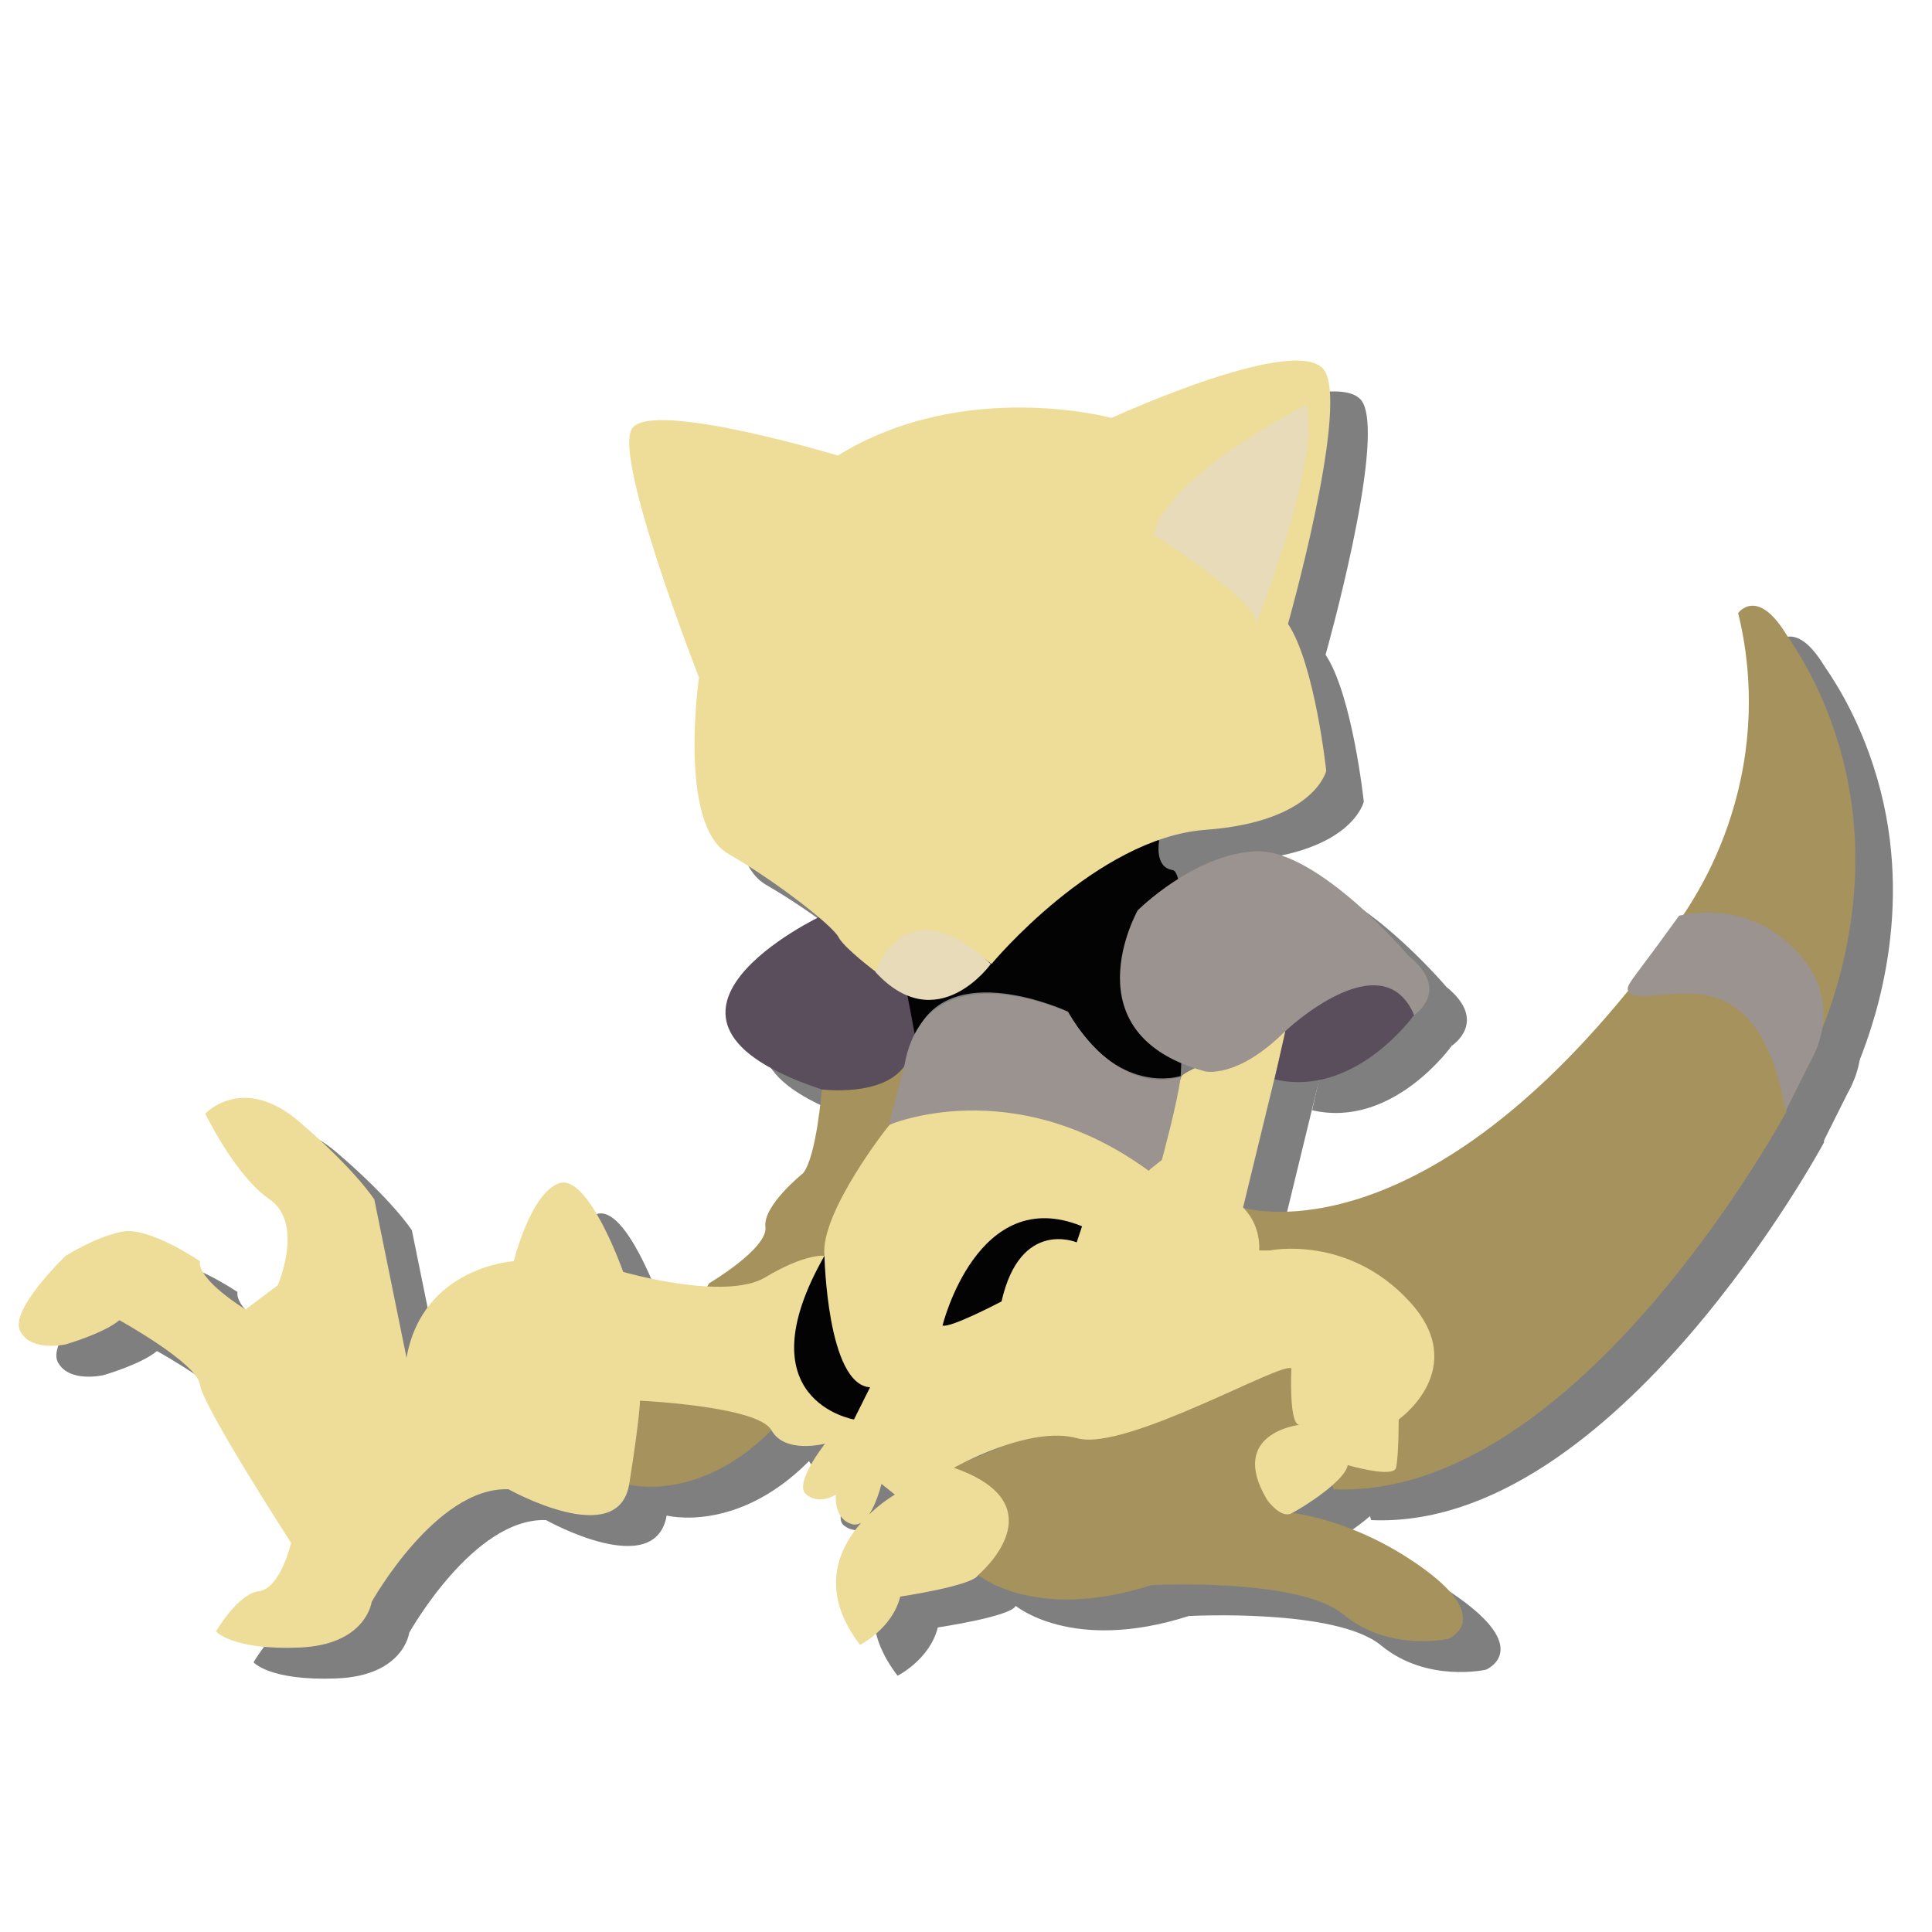 <?xml version="1.0" encoding="utf-8"?>
<!-- Generator: Adobe Illustrator 23.0.6, SVG Export Plug-In . SVG Version: 6.00 Build 0)  -->
<svg version="1.1" id="Layer_1" xmlns="http://www.w3.org/2000/svg" xmlns:xlink="http://www.w3.org/1999/xlink" x="0px" y="0px"
	 viewBox="0 0 288 288" style="enable-background:new 0 0 288 288;" xml:space="preserve">
<style type="text/css">
	.st0{opacity:0.5;}
	.st1{fill:#A6925C;}
	.st2{fill:#5B4E5C;}
	.st3{fill:#9B938F;}
	.st4{fill:#EEDD98;}
	.st5{fill:#030303;}
	.st6{fill:#E7DBB9;}
</style>
<g class="st0">
	<path d="M128.1,167.1c0,0-0.8,10-2.8,12.4c0,0-6,4.8-5.6,8s-8.4,8.4-8.4,8.4l-10.4,17.6l-1.6,12.4c0,0,10.4,2.8,21.2-8
		s14-28.3,14-28.3l6-25.9L128.1,167.1z"/>
	<path d="M190.8,184.6c0,0,24.7,8,57.5-32.3c0,0,24-8,23.6,18c0,0-31.1,57.9-67.5,56.3L190.8,184.6z"/>
	<path d="M255.9,141.9c2.8-4,7.1-11.2,9.2-21.2c2.3-10.9,0.8-19.9-0.4-24.7c0,0,2.8-4,7.2,3.2c2.7,3.9,5.4,8.9,7.4,15.1
		c6.4,19.7,0.5,37.3-2.2,44c-0.1-1.6-0.6-6.9-4.7-11.3C265.9,140.3,256.7,141.8,255.9,141.9z"/>
	<path d="M128.1,141.1c0,0-32.3,15.2,0,25.9c0,0,9.2,1.2,12.4-3.6s0.4-15.2,0.4-15.2L128.1,141.1z"/>
	<path d="M248.3,152.3c-0.3-0.8,0.5-1.5,4.4-6.8c1.3-1.8,2.4-3.3,3.2-4.4c1.3-0.3,8-1.7,14.2,2.5c1.2,0.8,6.9,4.7,7.3,11.4
		c0.2,3.7-1.2,6.6-2,8c-1.2,2.4-2.4,4.8-3.6,7.2c-1.4-7.8-4.1-14-9.2-16.4C256.7,151.1,249.2,154.5,248.3,152.3z"/>
	<path d="M151.3,239.3c0,0,8.4,7.2,25.9,1.6c0,0,22-1.2,28.7,4.4c6.8,5.6,15.6,3.6,15.6,3.6s6.8-2.8-3.6-10.4s-20-8.4-20-8.4
		l3.2-23.2l-7.2-2.8l-46.3,19.2L151.3,239.3z"/>
	<path d="M128.5,191.8c0,0-2.8-0.4-8.8,3.2c-6,3.6-21.2-0.8-21.2-0.8s-5.2-14.8-9.6-13.2c-4.3,1.6-6.7,11.6-6.7,11.6
		s-13.6,0.8-16,14.4l-4.8-23.6c0,0-2.8-4.4-11.2-11.6c-8.4-7.2-14-1.2-14-1.2s4.4,9.2,9.6,12.8s1.2,12.8,1.2,12.8l-4.8,3.6
		c0,0-7.2-4.4-6.8-7.2c0,0-7.6-5.2-11.6-4.4s-8.4,3.6-8.4,3.6s-8.4,8-6.8,11.2s6.8,2,6.8,2s5.6-1.6,8-3.6c0,0,11.6,6.4,12,9.6
		c0.4,3.2,13.6,23.6,13.6,23.6s-1.6,6.8-4.8,7.2s-6.4,6-6.4,6s2.4,2.8,12.4,2.4c10-0.4,10.8-6.8,10.8-6.8s9.6-17.2,20.4-16.8
		c0,0,16.4,9.2,18-0.8s1.6-12.4,1.6-12.4s17.6,0.8,19.6,4.4c2,3.6,8,2,8,2s-4.8,6-2.8,7.6s4.4,0,4.4,0s-0.4,3.6,2.4,4.4
		c2.8,0.8,4.4-6,4.4-6l2,1.6c0,0-15.6,8.8-5.2,22.4c0,0,4.8-2.4,6-7.2c0,0,10.8-1.6,11.6-3.2c0,0,12.4-10.4-3.6-16
		c0,0,11.2-6.4,18.4-4.4s30.7-11.6,31.9-10.4c0,0-0.4,8.4,1.2,8.4c0,0-10.8,1.2-4.8,11.2c0,0,2,2.8,3.6,2s8-4.8,8.4-7.2
		c0,0,6.8,2,7.2,0.4s0.4-7.2,0.4-7.2s10.8-7.6,1.6-17.6s-20.8-7.6-20.8-7.6h-1.6c0,0,0.4-3.6-2.4-6.4l6.4-26.3
		c0,0-15.2,5.6-15.6,6.8s-4.8,14-4.8,14s-20.8-20.4-38.7-6.8C138.1,172.3,127.8,185.4,128.5,191.8z"/>
	<path d="M178.4,129.9c0,0-0.8,4,2,4.4s1.2,30.7,1.2,30.7s-9.6,3.2-16.8-9.6c0,0-18-8.4-22.8,3.6s0,0,0,0l-1.2-6.4
		C140.9,152.7,174.1,127.9,178.4,129.9z"/>
	<path d="M197.2,158.3c0,0,15.2-14.8,19.2-2.4c0,0-8.8,12.4-20.8,9.6L197.2,158.3z"/>
	<path d="M128.5,191.8c0,0,0.4,19.2,6.8,19.6l-2.4,4.8C132.9,216.2,116.2,213.4,128.5,191.8z"/>
	<path d="M146.1,202.2c0,0,5.2-21.2,20.8-14.8l-0.8,2.4c0,0-8.4-3.6-11.2,8.8C154.9,198.6,147.3,202.6,146.1,202.2z"/>
	<path d="M197.2,158.3c0,0,14.4-13.6,19.2-2.4c0,0,5.6-3.6-0.8-8.8c0,0-13.6-16-22.8-15.6c-9.2,0.4-17.6,8.8-17.6,8.8
		s-10.4,18.4,10,24C185.2,164.3,190,165.5,197.2,158.3z"/>
	<path d="M138.1,172.3c0,0,18.4-8,38.7,6.8l2-1.6c0,0,2.4-8.8,2.8-12.4c0,0-8.8,3.6-16.8-9.6c0,0-21.2-10-24.4,8L138.1,172.3z"/>
	<path d="M130.5,72.5c0,0-27.9-8.4-30.7-4s10,37.1,10,37.1s-3.2,22,4.4,26.3c7.6,4.4,15.6,10.8,16.4,12.4c0.8,1.6,5.6,5.2,5.6,5.2
		s4-11.6,17.2-1.2c0,0,15.6-18.8,31.9-20c16.3-1.2,18-8.8,18-8.8s-1.7-15.9-5.7-21.9c0,0,8.8-31.1,5.6-37.5s-31.9,6.8-31.9,6.8
		S149.3,60.9,130.5,72.5z"/>
	<path d="M177.6,84.4c0,0,15.6,9.6,15.2,13.2c0,0,9.6-23.6,7.6-32.7C200.4,64.9,179.2,75.6,177.6,84.4z"/>
	<path d="M136.1,149.5c0,0,4.4-13.2,17.2-1.2C153.3,148.3,145.3,159.5,136.1,149.5z"/>
</g>
<g>
	<path class="st1" d="M122.5,162.5c0,0-0.8,10-2.8,12.4c0,0-6,4.8-5.6,8s-8.4,8.4-8.4,8.4l-10.4,17.6l-1.6,12.4c0,0,10.4,2.8,21.2-8
		s14-28.3,14-28.3l6-25.9L122.5,162.5z"/>
	<path class="st1" d="M185.2,180c0,0,24.7,8,57.5-32.3c0,0,24-8,23.6,18c0,0-31.1,57.9-67.5,56.3L185.2,180z"/>
	<path class="st1" d="M250.3,137.3c2.8-4,7.1-11.2,9.2-21.2c2.3-10.9,0.8-19.9-0.4-24.7c0,0,2.8-4,7.2,3.2c2.7,3.9,5.4,8.9,7.4,15.1
		c6.4,19.7,0.5,37.3-2.2,44c-0.1-1.6-0.6-6.9-4.7-11.3C260.3,135.7,251.1,137.2,250.3,137.3z"/>
	<path class="st2" d="M122.5,136.5c0,0-32.3,15.2,0,25.9c0,0,9.2,1.2,12.4-3.6s0.4-15.2,0.4-15.2L122.5,136.5z"/>
	<path class="st3" d="M242.7,147.7c-0.3-0.8,0.5-1.5,4.4-6.8c1.3-1.8,2.4-3.3,3.2-4.4c1.3-0.3,8-1.7,14.2,2.5
		c1.2,0.8,6.9,4.7,7.3,11.4c0.2,3.7-1.2,6.6-2,8c-1.2,2.4-2.4,4.8-3.6,7.2c-1.4-7.8-4.1-14-9.2-16.4
		C251.1,146.5,243.6,149.9,242.7,147.7z"/>
	<path class="st1" d="M145.7,234.7c0,0,8.4,7.2,25.9,1.6c0,0,22-1.2,28.7,4.4c6.8,5.6,15.6,3.6,15.6,3.6s6.8-2.8-3.6-10.4
		s-20-8.4-20-8.4l3.2-23.2l-7.2-2.8L142,218.7L145.7,234.7z"/>
	<path class="st4" d="M122.9,187.2c0,0-2.8-0.4-8.8,3.2c-6,3.6-21.2-0.8-21.2-0.8s-5.2-14.8-9.6-13.2C79,178,76.6,188,76.6,188
		s-13.6,0.8-16,14.4l-4.8-23.6c0,0-2.8-4.4-11.2-11.6c-8.4-7.2-14-1.2-14-1.2s4.4,9.2,9.6,12.8s1.2,12.8,1.2,12.8l-4.8,3.6
		c0,0-7.2-4.4-6.8-7.2c0,0-7.6-5.2-11.6-4.4s-8.4,3.6-8.4,3.6s-8.4,8-6.8,11.2s6.8,2,6.8,2s5.6-1.6,8-3.6c0,0,11.6,6.4,12,9.6
		S43.4,230,43.4,230s-1.6,6.8-4.8,7.2s-6.4,6-6.4,6s2.4,2.8,12.4,2.4c10-0.4,10.8-6.8,10.8-6.8S65,221.6,75.8,222
		c0,0,16.4,9.2,18-0.8s1.6-12.4,1.6-12.4s17.6,0.8,19.6,4.4c2,3.6,8,2,8,2s-4.8,6-2.8,7.6s4.4,0,4.4,0s-0.4,3.6,2.4,4.4
		c2.8,0.8,4.4-6,4.4-6l2,1.6c0,0-15.6,8.8-5.2,22.4c0,0,4.8-2.4,6-7.2c0,0,10.8-1.6,11.6-3.2c0,0,12.4-10.4-3.6-16
		c0,0,11.2-6.4,18.4-4.4s30.7-11.6,31.9-10.4c0,0-0.4,8.4,1.2,8.4c0,0-10.8,1.2-4.8,11.2c0,0,2,2.8,3.6,2s8-4.8,8.4-7.2
		c0,0,6.8,2,7.2,0.4s0.4-7.2,0.4-7.2s10.8-7.6,1.6-17.6s-20.8-7.6-20.8-7.6h-1.6c0,0,0.4-3.6-2.4-6.4l6.4-26.3
		c0,0-15.2,5.6-15.6,6.8s-4.8,14-4.8,14s-20.8-20.4-38.7-6.8C132.5,167.7,122.2,180.8,122.9,187.2z"/>
	<path class="st5" d="M172.8,125.3c0,0-0.8,4,2,4.4s1.2,30.7,1.2,30.7s-9.6,3.2-16.8-9.6c0,0-18-8.4-22.8,3.6s0,0,0,0l-1.2-6.4
		C135.3,148.1,168.5,123.3,172.8,125.3z"/>
	<path class="st2" d="M191.6,153.7c0,0,15.2-14.8,19.2-2.4c0,0-8.8,12.4-20.8,9.6L191.6,153.7z"/>
	<path class="st5" d="M122.9,187.2c0,0,0.4,19.2,6.8,19.6l-2.4,4.8C127.3,211.6,110.6,208.8,122.9,187.2z"/>
	<path class="st5" d="M140.5,197.6c0,0,5.2-21.2,20.8-14.8l-0.8,2.4c0,0-8.4-3.6-11.2,8.8C149.3,194,141.7,198,140.5,197.6z"/>
	<path class="st3" d="M191.6,153.7c0,0,14.4-13.6,19.2-2.4c0,0,5.6-3.6-0.8-8.8c0,0-13.6-16-22.8-15.6s-17.6,8.8-17.6,8.8
		s-10.4,18.4,10,24C179.6,159.7,184.4,160.9,191.6,153.7z"/>
	<path class="st3" d="M132.5,167.7c0,0,18.4-8,38.7,6.8l2-1.6c0,0,2.4-8.8,2.8-12.4c0,0-8.8,3.6-16.8-9.6c0,0-21.2-10-24.4,8
		L132.5,167.7z"/>
	<path class="st4" d="M124.9,67.9c0,0-27.9-8.4-30.7-4s10,37.1,10,37.1s-3.2,22,4.4,26.3c7.6,4.4,15.6,10.8,16.4,12.4
		c0.8,1.6,5.6,5.2,5.6,5.2s4-11.6,17.2-1.2c0,0,15.6-18.8,31.9-20s18-8.8,18-8.8S196,99,192,93c0,0,8.8-31.1,5.6-37.5
		s-31.9,6.8-31.9,6.8S143.7,56.3,124.9,67.9z"/>
	<path class="st6" d="M172,79.8c0,0,15.6,9.6,15.2,13.2c0,0,9.6-23.6,7.6-32.7C194.8,60.3,173.6,71,172,79.8z"/>
	<path class="st6" d="M130.5,144.9c0,0,4.4-13.2,17.2-1.2C147.7,143.7,139.7,154.9,130.5,144.9z"/>
</g>
</svg>
